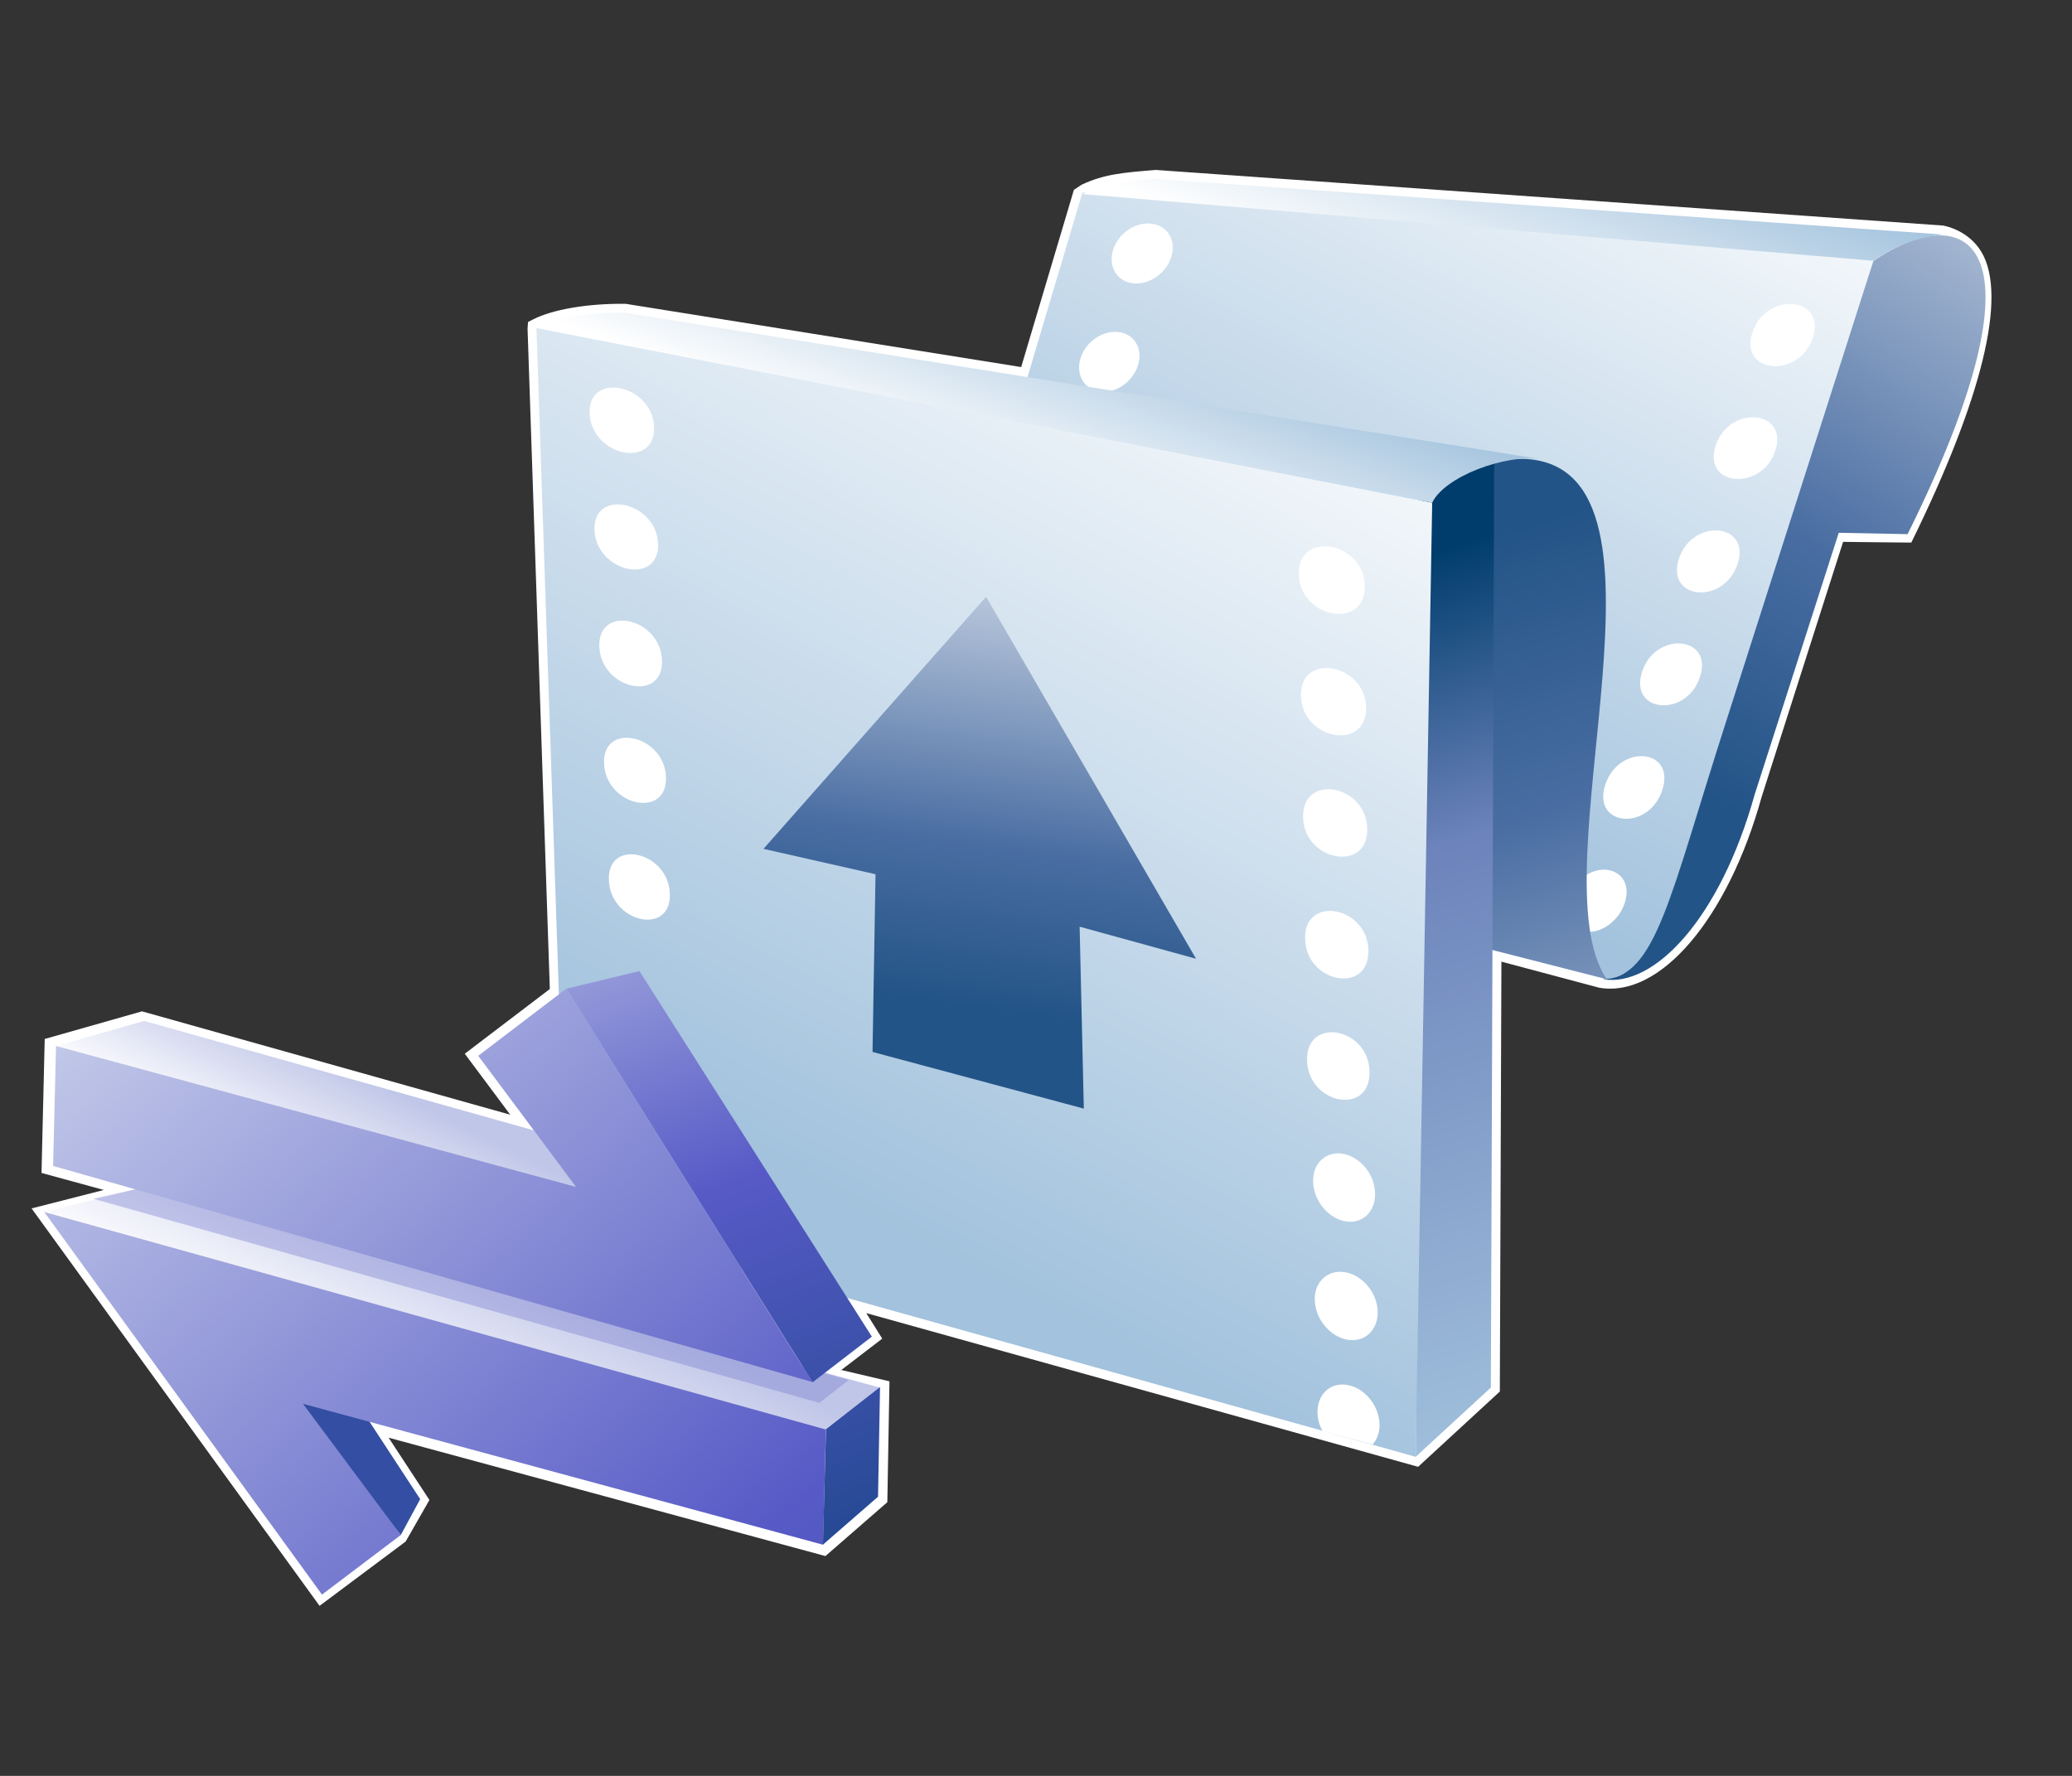 <?xml version="1.0" encoding="UTF-8"?>
<svg xmlns="http://www.w3.org/2000/svg" xmlns:xlink="http://www.w3.org/1999/xlink" contentScriptType="text/ecmascript" width="84" baseProfile="tiny" zoomAndPan="magnify" contentStyleType="text/css" viewBox="0 0 84 72" height="72" preserveAspectRatio="xMidYMid meet" version="1.1">
    <rect x="0" y="0" width="84" height="72" fill="#333333" stroke="none"/>
    <g>
        <g>
            <path fill="#ffffff" d="M 80.324 10.208 C 79.776 9.298 78.775 9.145 78.775 9.145 L 46.859 6.89 C 45.493 7.0 44.77 7.062 43.858 7.484 L 43.536 7.698 C 43.536 7.698 41.565 14.321 41.399 14.882 C 40.796 14.786 25.361 12.317 25.361 12.317 C 23.825 12.3 22.411 12.544 21.615 12.948 L 21.408 13.053 L 21.387 13.316 C 21.387 13.316 22.276 39.728 22.29 40.098 C 22.018 40.303 18.842 42.722 18.842 42.722 C 18.842 42.722 20.028 44.311 20.686 45.194 C 18.894 44.692 5.756 41.003 5.756 41.003 L 1.813 42.123 L 1.683 47.555 L 4.21 48.245 L 1.28 48.993 L 12.955 65.106 L 16.445 62.499 L 17.409 60.814 C 17.409 60.814 16.337 59.177 15.755 58.289 C 17.413 58.739 33.463 63.088 33.463 63.088 L 35.973 60.904 L 36.06 56.003 L 34.107 55.544 L 35.766 54.273 C 35.766 54.273 35.134 53.258 35.12 53.238 C 36.802 53.709 57.491 59.469 57.491 59.469 L 60.804 56.417 C 60.804 56.417 60.858 41.501 60.868 38.989 L 64.832 40.045 C 67.309 40.48 70.058 37.224 71.418 32.308 C 71.418 32.308 74.564 22.459 74.72 21.969 C 75.158 21.978 77.485 21.998 77.485 21.998 C 80.324 16.227 81.404 12.002 80.324 10.208 z "/>
            <linearGradient x1="-677.957" gradientTransform="matrix(1.19 0 0 -1.19 875.673 1351.901)" y1="1136.815" x2="-692.33" gradientUnits="userSpaceOnUse" y2="1109.502" xlink:type="simple" xlink:actuate="onLoad" id="XMLID_15_" xlink:show="other">
                <stop stop-color="#ffffff" offset="0"/>
                <stop stop-color="#ffffff" offset="0.05"/>
                <stop stop-color="#a2c2dd" offset="1"/>
            </linearGradient>
            <path fill="url(#XMLID_15_)" d="M 75.937 10.507 L 43.884 7.801 L 37.472 29.342 L 65.145 39.702 C 71.077 38.738 75.937 10.507 75.937 10.507 z "/>
            <linearGradient x1="-661.232" gradientTransform="matrix(1.19 0 0 -1.19 875.673 1351.901)" y1="1136.878" x2="-678.723" gradientUnits="userSpaceOnUse" y2="1109.199" xlink:type="simple" xlink:actuate="onLoad" id="XMLID_16_" xlink:show="other">
                <stop stop-color="#ffffff" offset="0"/>
                <stop stop-color="#496da2" offset="0.71"/>
                <stop stop-color="#235487" offset="0.99"/>
                <stop stop-color="#235487" offset="1"/>
            </linearGradient>
            <path fill="url(#XMLID_16_)" d="M 75.948 10.58 L 69.998 29.189 C 67.694 36.338 67.14 39.669 64.974 39.699 C 67.063 40.062 69.737 37.227 71.136 32.21 L 74.544 21.601 L 77.335 21.656 C 83.214 9.8 79.786 7.972 75.948 10.58 z "/>
            <linearGradient x1="-685.425" gradientTransform="matrix(1.19 0 0 -1.19 875.673 1351.901)" y1="1124.588" x2="-682.351" gradientUnits="userSpaceOnUse" y2="1132.934" xlink:type="simple" xlink:actuate="onLoad" id="XMLID_17_" xlink:show="other">
                <stop stop-color="#ffffff" offset="0"/>
                <stop stop-color="#ffffff" offset="0.05"/>
                <stop stop-color="#a2c2dd" offset="1"/>
            </linearGradient>
            <path fill="url(#XMLID_17_)" d="M 75.937 10.571 C 76.799 10.01 77.489 9.673 78.753 9.507 L 46.836 7.25 C 45.469 7.366 44.802 7.418 43.884 7.869 L 75.937 10.571 z "/>
            <path fill="#ffffff" d="M 46.671 9.067 C 46.016 8.994 45.318 9.477 45.121 10.146 C 44.921 10.813 45.29 11.416 45.941 11.486 C 46.59 11.558 47.286 11.077 47.489 10.405 C 47.693 9.737 47.328 9.138 46.671 9.067 z "/>
            <path fill="#ffffff" d="M 45.336 13.46 C 44.69 13.387 43.997 13.869 43.801 14.536 C 43.605 15.202 43.962 15.808 44.603 15.883 C 45.249 15.952 45.934 15.47 46.137 14.802 C 46.343 14.131 45.983 13.529 45.336 13.46 z "/>
            <path fill="#ffffff" d="M 71.041 13.491 C 70.501 15.156 72.947 15.36 73.492 13.692 C 74.054 12.012 71.579 11.806 71.041 13.491 z "/>
            <path fill="#ffffff" d="M 69.552 18.071 C 69.013 19.729 71.426 19.931 71.971 18.275 C 72.522 16.606 70.092 16.401 69.552 18.071 z "/>
            <path fill="#ffffff" d="M 68.062 22.657 C 67.526 24.33 69.895 24.533 70.444 22.861 C 70.995 21.198 68.602 20.99 68.062 22.657 z "/>
            <path fill="#ffffff" d="M 66.57 27.239 C 66.032 28.902 68.375 29.111 68.916 27.448 C 69.476 25.78 67.106 25.567 66.57 27.239 z "/>
            <path fill="#ffffff" d="M 65.076 31.822 C 64.534 33.506 66.836 33.718 67.39 32.034 C 67.95 30.346 65.629 30.132 65.076 31.822 z "/>
            <path fill="#ffffff" d="M 64.208 35.547 L 64.306 37.777 C 64.936 37.84 65.629 37.324 65.862 36.629 C 66.262 35.414 65.099 34.886 64.208 35.547 z "/>
            <linearGradient x1="-675.695" gradientTransform="matrix(1.19 0 0 -1.19 875.673 1351.901)" y1="1085.429" x2="-685.881" gradientUnits="userSpaceOnUse" y2="1117.908" xlink:type="simple" xlink:actuate="onLoad" id="XMLID_18_" xlink:show="other">
                <stop stop-color="#ffffff" offset="0"/>
                <stop stop-color="#496da2" offset="0.71"/>
                <stop stop-color="#235487" offset="0.99"/>
                <stop stop-color="#235487" offset="1"/>
            </linearGradient>
            <path fill="url(#XMLID_18_)" d="M 61.503 18.603 C 68.855 18.432 62.163 35.393 65.142 39.703 L 58.942 38.117 C 58.941 38.116 56.298 17.656 61.503 18.603 z "/>
            <linearGradient x1="-680.096" gradientTransform="matrix(1.19 0 0 -1.19 875.673 1351.901)" y1="1084.038" x2="-690.283" gradientUnits="userSpaceOnUse" y2="1116.52" xlink:type="simple" xlink:actuate="onLoad" id="XMLID_19_" xlink:show="other">
                <stop stop-color="#a2c2dd" offset="0"/>
                <stop stop-color="#a2c2dd" offset="0.1"/>
                <stop stop-color="#6c83bb" offset="0.71"/>
                <stop stop-color="#003d6d" offset="0.99"/>
                <stop stop-color="#003d6d" offset="1"/>
            </linearGradient>
            <polygon fill="url(#XMLID_19_)" points="57.396,59.061 57.543,19.524 60.576,18.745 60.44,56.257   "/>
            <linearGradient x1="-690.092" gradientTransform="matrix(1.19 0 0 -1.19 875.673 1351.901)" y1="1128.473" x2="-707.576" gradientUnits="userSpaceOnUse" y2="1095.252" xlink:type="simple" xlink:actuate="onLoad" id="XMLID_20_" xlink:show="other">
                <stop stop-color="#ffffff" offset="0"/>
                <stop stop-color="#ffffff" offset="0.05"/>
                <stop stop-color="#a2c2dd" offset="1"/>
            </linearGradient>
            <polygon fill="url(#XMLID_20_)" points="57.39,59.063 22.965,49.444 21.746,13.264 58.062,20.382   "/>
            <linearGradient x1="-701.389" gradientTransform="matrix(1.19 0 0 -1.19 875.673 1351.901)" y1="1118.977" x2="-698.731" gradientUnits="userSpaceOnUse" y2="1126.202" xlink:type="simple" xlink:actuate="onLoad" id="XMLID_21_" xlink:show="other">
                <stop stop-color="#ffffff" offset="0"/>
                <stop stop-color="#ffffff" offset="0.05"/>
                <stop stop-color="#a2c2dd" offset="1"/>
            </linearGradient>
            <path fill="url(#XMLID_21_)" d="M 58.062 20.382 C 58.56 19.326 61.025 18.399 62.471 18.618 L 25.305 12.673 C 23.929 12.663 22.5 12.877 21.72 13.297 L 58.062 20.382 z "/>
            <path fill="#ffffff" d="M 23.904 16.766 C 23.978 18.491 26.578 19.039 26.518 17.313 C 26.451 15.587 23.829 15.038 23.904 16.766 z "/>
            <path fill="#ffffff" d="M 24.102 21.497 C 24.179 23.214 26.745 23.76 26.679 22.041 C 26.613 20.325 24.023 19.779 24.102 21.497 z "/>
            <path fill="#ffffff" d="M 24.297 26.229 C 24.375 27.953 26.899 28.5 26.838 26.773 C 26.778 25.031 24.225 24.485 24.297 26.229 z "/>
            <path fill="#ffffff" d="M 24.489 30.958 C 24.564 32.677 27.059 33.225 26.999 31.504 C 26.938 29.785 24.415 29.24 24.489 30.958 z "/>
            <path fill="#ffffff" d="M 24.684 35.688 C 24.753 37.414 27.217 37.958 27.157 36.233 C 27.094 34.507 24.606 33.964 24.684 35.688 z "/>
            <path fill="#ffffff" d="M 52.653 23.282 C 52.688 25.068 55.352 25.556 55.33 23.768 C 55.313 21.966 52.621 21.477 52.653 23.282 z "/>
            <path fill="#ffffff" d="M 52.74 28.204 C 52.772 29.991 55.403 30.479 55.384 28.692 C 55.356 26.908 52.702 26.419 52.74 28.204 z "/>
            <path fill="#ffffff" d="M 52.826 33.13 C 52.859 34.91 55.453 35.396 55.43 33.614 C 55.405 31.815 52.794 31.33 52.826 33.13 z "/>
            <path fill="#ffffff" d="M 52.909 38.053 C 52.938 39.852 55.501 40.341 55.477 38.542 C 55.459 36.753 52.869 36.266 52.909 38.053 z "/>
            <path fill="#ffffff" d="M 52.988 42.981 C 53.022 44.769 55.547 45.257 55.522 43.463 C 55.505 41.667 52.957 41.18 52.988 42.981 z "/>
            <path fill="#ffffff" d="M 54.464 46.783 C 53.768 46.649 53.215 47.154 53.234 47.908 C 53.254 48.66 53.824 49.379 54.518 49.512 C 55.213 49.647 55.76 49.144 55.747 48.387 C 55.739 47.633 55.163 46.918 54.464 46.783 z "/>
            <path fill="#ffffff" d="M 54.55 51.583 C 53.843 51.451 53.282 51.957 53.301 52.706 C 53.319 53.464 53.903 54.178 54.606 54.312 C 55.307 54.445 55.863 53.943 55.853 53.187 C 55.841 52.435 55.259 51.715 54.55 51.583 z "/>
            <path fill="#ffffff" d="M 55.928 57.76 C 55.916 57.007 55.342 56.285 54.639 56.153 C 53.945 56.021 53.394 56.524 53.412 57.278 C 53.416 57.537 53.493 57.789 53.612 58.017 L 55.648 58.565 C 55.821 58.366 55.935 58.087 55.928 57.76 z "/>
            <polygon fill="#334ea2" points="11.502,56.278 16.248,62.234 17.035,60.78 13.693,55.674   "/>
            <linearGradient x1="-738.476" gradientTransform="matrix(1.19 0 0 -1.19 875.673 1351.901)" y1="1109.727" x2="-680.948" gradientUnits="userSpaceOnUse" y2="1044.286" xlink:type="simple" xlink:actuate="onLoad" id="XMLID_22_" xlink:show="other">
                <stop stop-color="#e6eef4" offset="0"/>
                <stop stop-color="#575ac6" offset="0.44"/>
                <stop stop-color="#003d6d" offset="0.94"/>
                <stop stop-color="#003d6d" offset="1"/>
            </linearGradient>
            <polygon fill="url(#XMLID_22_)" points="16.248,62.234 12.283,56.915 33.369,62.629 33.485,57.767 1.786,49.127 13.053,64.65       "/>
            <linearGradient x1="-721.555" gradientTransform="matrix(1.19 0 0 -1.19 875.673 1351.901)" y1="1087.884" x2="-718.706" gradientUnits="userSpaceOnUse" y2="1093.582" xlink:type="simple" xlink:actuate="onLoad" id="XMLID_23_" xlink:show="other">
                <stop stop-color="#ffffff" offset="0"/>
                <stop stop-color="#c0c6e8" offset="1"/>
            </linearGradient>
            <polygon fill="url(#XMLID_23_)" points="35.671,56.259 5.894,48.124 1.794,49.138 33.449,57.949   "/>
            <polygon fill="#7b7fd1" fill-opacity="0.4" points="34.408,55.951 5.894,48.124 3.783,48.602 33.22,56.877   "/>
            <linearGradient x1="-717.499" gradientTransform="matrix(1.19 0 0 -1.19 875.673 1351.901)" y1="1114.242" x2="-701.546" gradientUnits="userSpaceOnUse" y2="1072.541" xlink:type="simple" xlink:actuate="onLoad" id="XMLID_24_" xlink:show="other">
                <stop stop-color="#e6eef4" offset="0"/>
                <stop stop-color="#575ac6" offset="0.44"/>
                <stop stop-color="#003d6d" offset="0.94"/>
                <stop stop-color="#003d6d" offset="1"/>
            </linearGradient>
            <polygon fill="url(#XMLID_24_)" points="33.487,57.939 35.677,56.236 35.596,60.682 33.362,62.626   "/>
            <linearGradient x1="-725.298" gradientTransform="matrix(1.19 0 0 -1.19 875.673 1351.901)" y1="1095.676" x2="-723.43" gradientUnits="userSpaceOnUse" y2="1099.394" xlink:type="simple" xlink:actuate="onLoad" id="XMLID_25_" xlink:show="other">
                <stop stop-color="#ffffff" offset="0"/>
                <stop stop-color="#c0c6e8" offset="1"/>
            </linearGradient>
            <polygon fill="url(#XMLID_25_)" points="22.302,46.014 5.847,41.392 2.271,42.408 24.164,48.688   "/>
            <linearGradient x1="-717.988" gradientTransform="matrix(1.19 0 0 -1.19 875.673 1351.901)" y1="1114.058" x2="-702.034" gradientUnits="userSpaceOnUse" y2="1072.353" xlink:type="simple" xlink:actuate="onLoad" id="XMLID_26_" xlink:show="other">
                <stop stop-color="#e6eef4" offset="0"/>
                <stop stop-color="#575ac6" offset="0.44"/>
                <stop stop-color="#003d6d" offset="0.94"/>
                <stop stop-color="#003d6d" offset="1"/>
            </linearGradient>
            <polygon fill="url(#XMLID_26_)" points="25.923,39.37 22.957,40.086 32.942,56.043 35.346,54.192   "/>
            <linearGradient x1="-736.252" gradientTransform="matrix(1.19 0 0 -1.19 875.673 1351.901)" y1="1111.683" x2="-678.724" gradientUnits="userSpaceOnUse" y2="1046.243" xlink:type="simple" xlink:actuate="onLoad" id="XMLID_27_" xlink:show="other">
                <stop stop-color="#e6eef4" offset="0"/>
                <stop stop-color="#575ac6" offset="0.44"/>
                <stop stop-color="#003d6d" offset="0.94"/>
                <stop stop-color="#003d6d" offset="1"/>
            </linearGradient>
            <polygon fill="url(#XMLID_27_)" points="19.388,42.806 23.354,48.122 2.271,42.408 2.153,47.271 32.932,56.031 22.957,40.086       "/>
            <linearGradient x1="-699.921" gradientTransform="matrix(1.19 0 0 -1.19 875.673 1351.901)" y1="1121.001" x2="-702.666" gradientUnits="userSpaceOnUse" y2="1101.52" xlink:type="simple" xlink:actuate="onLoad" id="XMLID_28_" xlink:show="other">
                <stop stop-color="#ffffff" offset="0"/>
                <stop stop-color="#496da2" offset="0.71"/>
                <stop stop-color="#235487" offset="0.99"/>
                <stop stop-color="#235487" offset="1"/>
            </linearGradient>
            <polygon fill="url(#XMLID_28_)" points="43.769,37.571 43.939,44.947 35.373,42.649 35.494,35.444 30.952,34.415 39.977,24.195     48.488,38.871   "/>
        </g>
        <rect width="84" fill="none" height="72"/>
    </g>
</svg>
